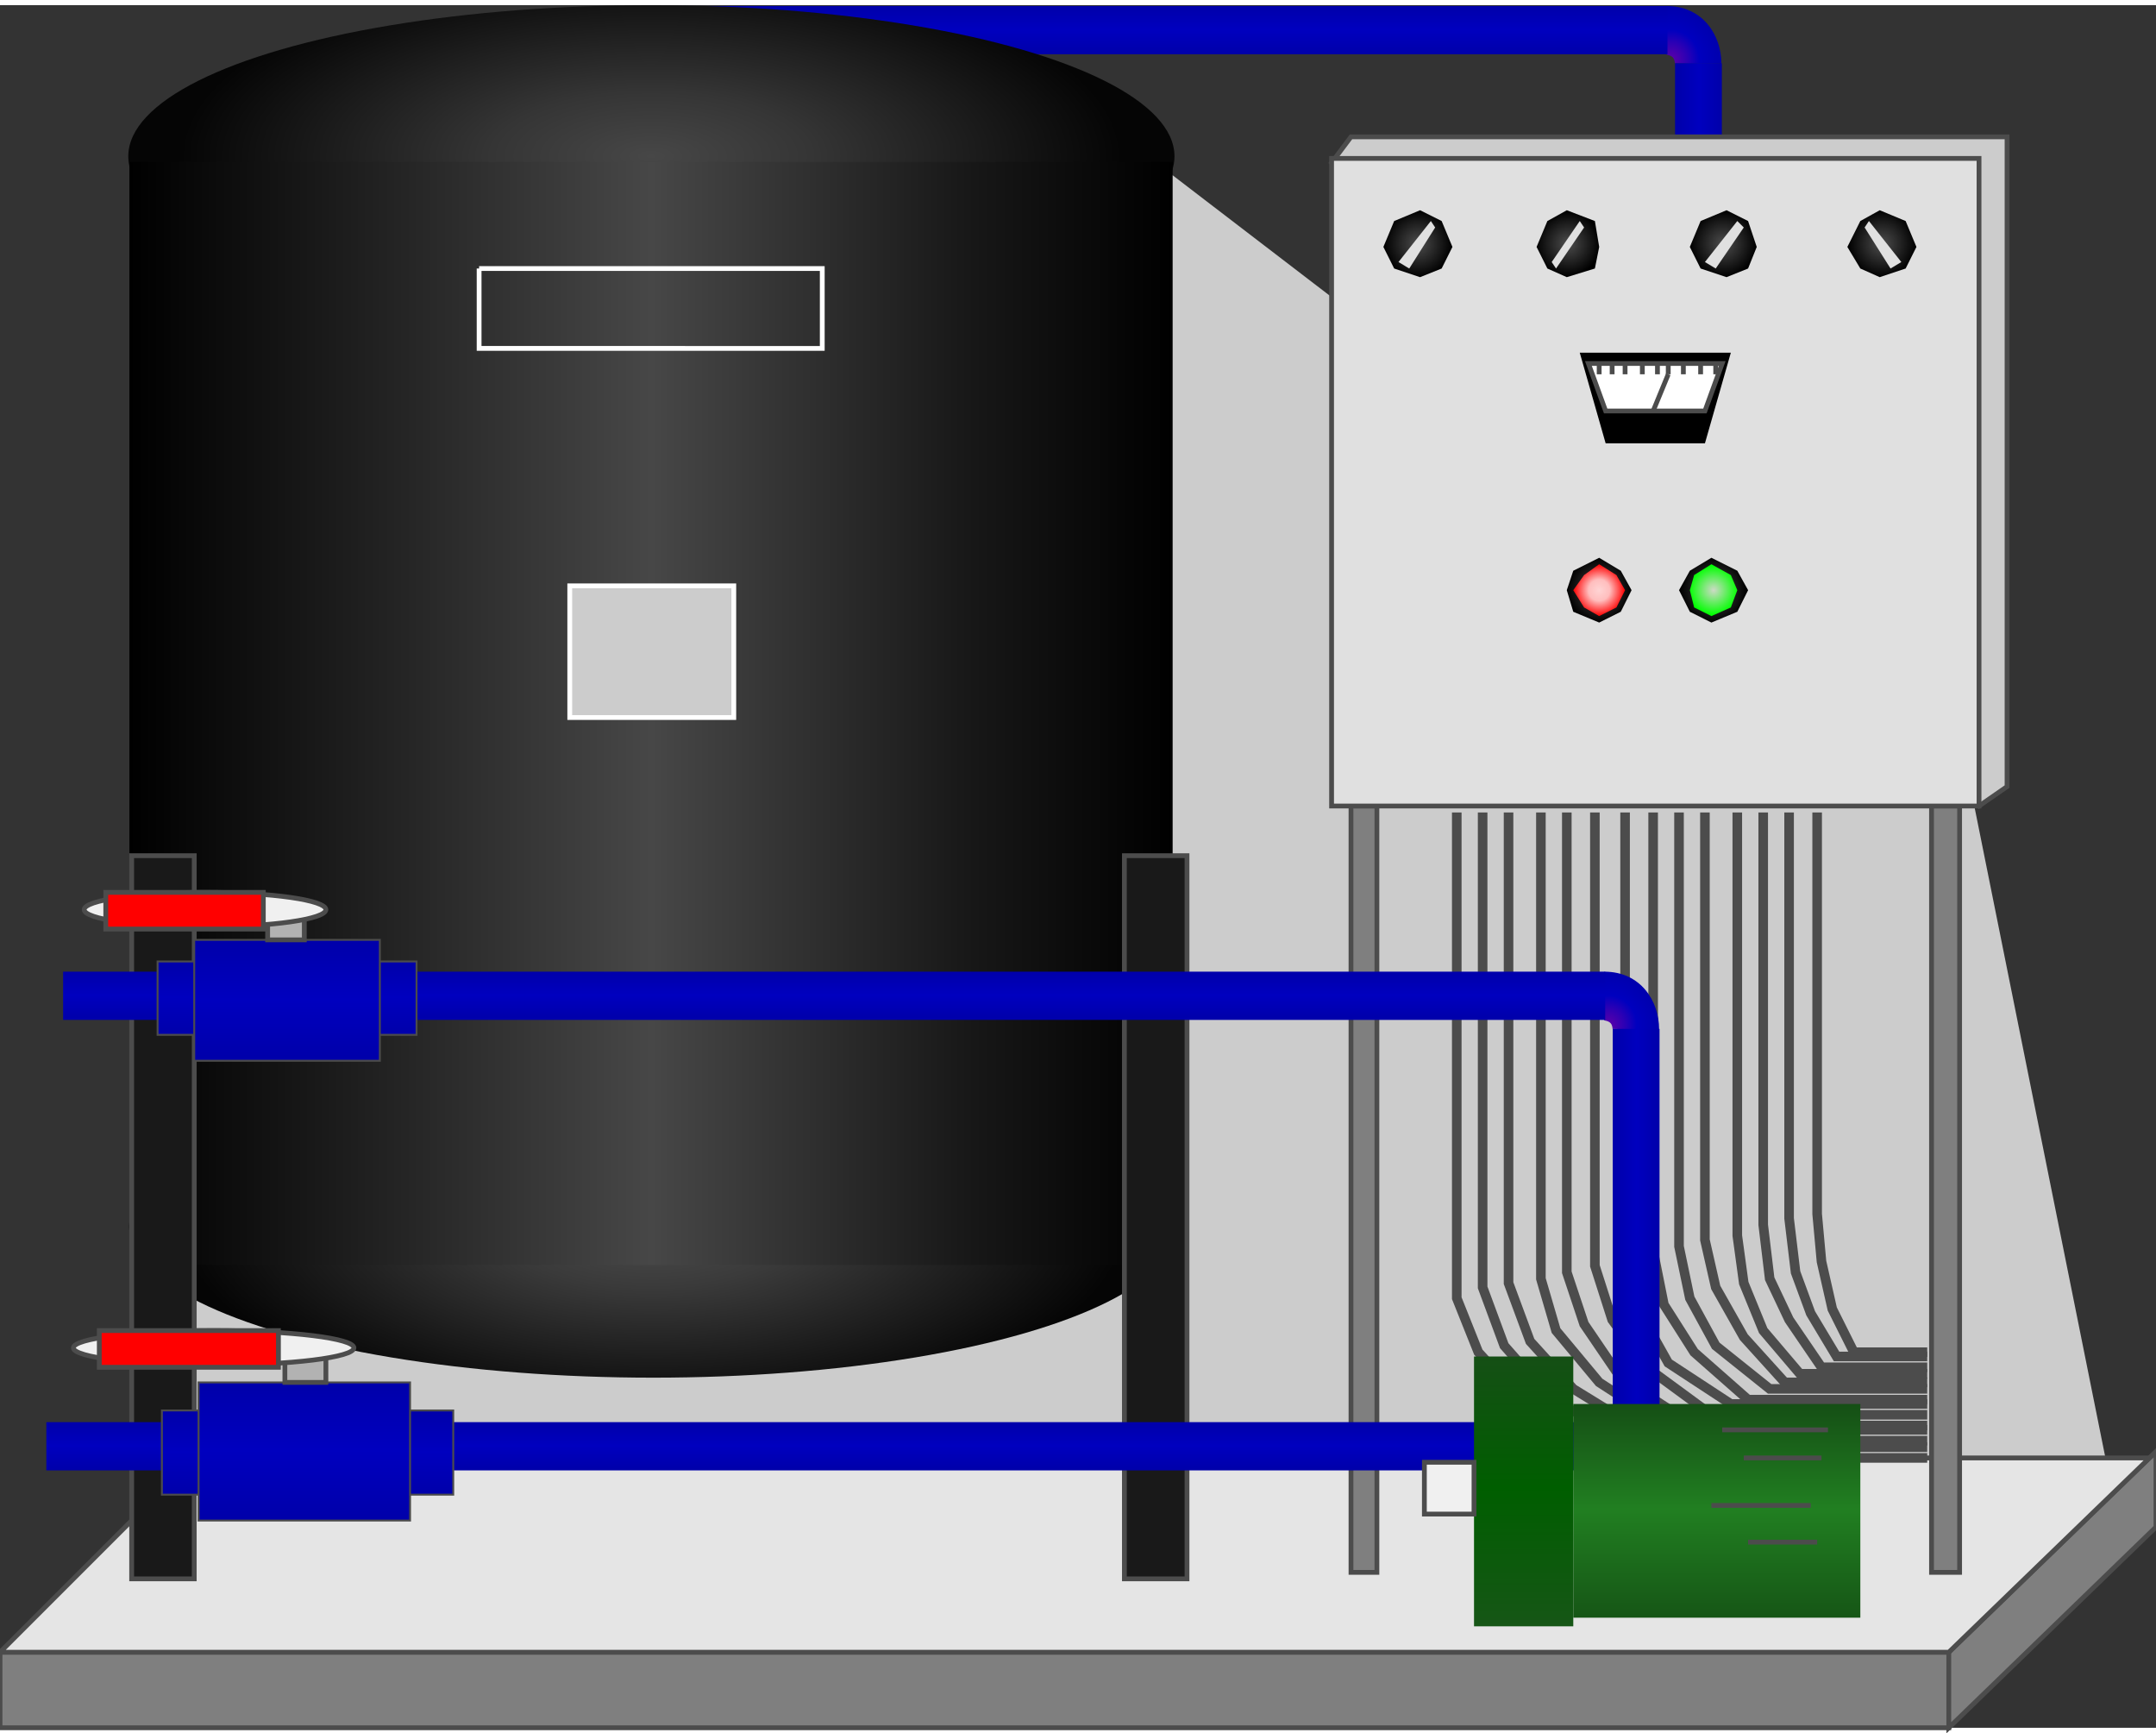 <!DOCTYPE svg PUBLIC "-//W3C//DTD SVG 1.1//EN" "http://www.w3.org/Graphics/SVG/1.1/DTD/svg11.dtd"><svg version="1.1" xmlns="http://www.w3.org/2000/svg" xmlns:xlink="http://www.w3.org/1999/xlink" width="112px" height="90px" viewBox="0 0 112.5 89.863" enable-background="new 0 0 112.5 89.863" xml:space="preserve">
<rect x="0" y="0" width="112.5" height="89.863" fill="#333333" stroke="none"/>
<g id="Group_Background">
	<path fill="#CCCCCC" d="M55.631,4.617l47.184,36.148l7.432,36.936L8.447,81.756L9.01,44.369L55.631,4.617z" />
</g>
<g id="Group_Base_Platform">
	<path fill="#7F7F7F" stroke="#4C4C4C" stroke-width="0.25" d="M0.001,89.863h101.688v-3.941H0.001V89.863z" />
	<path fill="#7F7F7F" stroke="#4C4C4C" stroke-width="0.25" d="M112.499,79.391l-10.811,10.473v-3.941l10.811-10.473V79.391z" />
	<path fill="#E5E5E5" stroke="#4C4C4C" stroke-width="0.25" d="M10.136,75.787h102.025l-10.473,10.135H0.001L10.136,75.787z" />
</g>
<g id="Group_Inlet">
	
		<radialGradient id="SVGID_1_" cx="-25.817" cy="-135.972" r="3.442" gradientTransform="matrix(-0.061 -0.868 0.824 -0.063 197.657 -28.127)" gradientUnits="userSpaceOnUse">
		<stop offset="0" style="stop-color:#5900AA" />
		<stop offset="0.11" style="stop-color:#4C00AD" />
		<stop offset="0.31" style="stop-color:#2A00B5" />
		<stop offset="0.52" style="stop-color:#0000BF" />
		<stop offset="1" style="stop-color:#0000AA" />
	</radialGradient>
	<path fill="url(#SVGID_1_)" d="M89.822,3.042c0-1.461-0.958-2.997-2.854-2.997l-0.007,2.541c0.333,0.053,0.414,0.197,0.435,0.448   C88.033,3.063,89.822,3.042,89.822,3.042z" />
	
		<linearGradient id="SVGID_2_" gradientUnits="userSpaceOnUse" x1="97.898" y1="48.762" x2="100.415" y2="48.762" gradientTransform="matrix(0 -1 1 0 11.514 100.459)">
		<stop offset="0.01" style="stop-color:#0000AA" />
		<stop offset="0.51" style="stop-color:#0000BF" />
		<stop offset="1" style="stop-color:#0000AA" />
	</linearGradient>
	<rect x="33.543" y="0.044" fill="url(#SVGID_2_)" width="53.466" height="2.516" />
	
		<linearGradient id="SVGID_3_" gradientUnits="userSpaceOnUse" x1="95.565" y1="75.891" x2="95.565" y2="78.332" gradientTransform="matrix(0 -1 1 0 11.514 100.459)">
		<stop offset="0.01" style="stop-color:#0000AA" />
		<stop offset="0.51" style="stop-color:#0000BF" />
		<stop offset="1" style="stop-color:#0000AA" />
	</linearGradient>
	<rect x="87.404" y="3.028" fill="url(#SVGID_3_)" width="2.441" height="3.731" />
</g>
<g id="Group_Container">
	
		<radialGradient id="SVGID_4_" cx="33.558" cy="9.968" r="11.832" gradientTransform="matrix(2.076 0 0 0.838 -35.682 -0.468)" gradientUnits="userSpaceOnUse">
		<stop offset="0" style="stop-color:#474747" />
		<stop offset="0.34" style="stop-color:#353535" />
		<stop offset="1" style="stop-color:#050505" />
	</radialGradient>
	<ellipse fill="url(#SVGID_4_)" cx="33.989" cy="7.883" rx="27.295" ry="7.883" />
	
		<radialGradient id="SVGID_5_" cx="33.834" cy="83.278" r="11.832" gradientTransform="matrix(2.08 0 0 0.838 -36.295 -6.052)" gradientUnits="userSpaceOnUse">
		<stop offset="0" style="stop-color:#4D4D4D" />
		<stop offset="0.32" style="stop-color:#3A3A3A" />
		<stop offset="0.95" style="stop-color:#090909" />
		<stop offset="1" style="stop-color:#050505" />
	</radialGradient>
	<ellipse fill="url(#SVGID_5_)" cx="34.088" cy="63.716" rx="27.349" ry="7.883" />
	<linearGradient id="SVGID_6_" gradientUnits="userSpaceOnUse" x1="6.753" y1="36.949" x2="61.188" y2="36.949">
		<stop offset="0" style="stop-color:#000000" />
		<stop offset="0.16" style="stop-color:#161616" />
		<stop offset="0.5" style="stop-color:#474747" />
		<stop offset="0.81" style="stop-color:#171717" />
		<stop offset="1" style="stop-color:#000000" />
	</linearGradient>
	<rect x="6.753" y="8.181" fill="url(#SVGID_6_)" width="54.435" height="57.537" />
</g>
<g id="Group_Control_Stand">
	<path fill="#7F7F7F" stroke="#4C4C4C" stroke-width="0.25" d="M70.495,41.778h1.352v39.978h-1.352V41.778z" />
	<path fill="#7F7F7F" stroke="#4C4C4C" stroke-width="0.25" d="M100.787,41.778h1.465v39.978h-1.465V41.778z" />
</g>
<g id="Group_Power_Lines">
	<path fill="none" stroke="#4C4C4C" stroke-width="0.5" d="M76.014,42.116v25.337l1.125,2.816l2.479,2.702l4.955,2.815h15.99" />
	<path fill="none" stroke="#4C4C4C" stroke-width="0.5" d="M77.364,42.116v24.774l1.126,3.041l2.478,2.814l4.729,2.478h14.865" />
	<path fill="none" stroke="#4C4C4C" stroke-width="0.5" d="M78.716,42.116v24.55l1.126,3.04l2.252,2.478l4.393,2.702h14.076" />
	<path fill="none" stroke="#4C4C4C" stroke-width="0.5" d="M80.404,42.116V66.44l0.789,2.702l2.252,2.703l3.829,2.477h13.288" />
	<path fill="none" stroke="#4C4C4C" stroke-width="0.5" d="M81.756,42.116v23.986l0.901,2.702l1.915,2.815l3.828,2.478h12.162" />
	<path fill="none" stroke="#4C4C4C" stroke-width="0.5" d="M83.221,42.116v23.648l0.9,2.815l1.802,2.477l3.378,2.479h11.262" />
	<path fill="none" stroke="#4C4C4C" stroke-width="0.5" d="M84.797,42.116v23.198l0.676,2.702l1.576,2.815l3.266,2.14h10.248" />
	<path fill="none" stroke="#4C4C4C" stroke-width="0.5" d="M86.261,42.116v22.86l0.563,2.814L88.4,70.27l2.814,2.477h9.348" />
	<path fill="none" stroke="#4C4C4C" stroke-width="0.5" d="M87.611,42.116v22.635l0.564,2.702l1.351,2.479l2.815,2.252h8.221" />
	<path fill="none" stroke="#4C4C4C" stroke-width="0.5" d="M88.963,42.116v22.297l0.563,2.478l1.464,2.59l2.14,2.365h7.433" />
	<path fill="none" stroke="#4C4C4C" stroke-width="0.5" d="M90.652,42.116v22.071l0.338,2.479l1.014,2.477l1.914,2.252h6.645" />
	<path fill="none" stroke="#4C4C4C" stroke-width="0.5" d="M92.004,42.116v21.509l0.338,2.815l1.014,2.14l1.689,2.477h5.518" />
	<path fill="none" stroke="#4C4C4C" stroke-width="0.5" d="M93.355,42.116v21.171l0.338,2.815l0.788,2.14l1.351,2.252h4.73" />
	<path fill="none" stroke="#4C4C4C" stroke-width="0.5" d="M94.819,42.116v20.946l0.226,2.477l0.563,2.478l1.126,2.253h3.829" />
</g>
<g id="Group_Control_Box">
	<path fill="#CCCCCC" stroke="#4C4C4C" stroke-width="0.25" d="M70.495,6.869h34.233v33.896l-1.463,1.013L69.482,8.221L70.495,6.869   z" />
	<path fill="#E0E0E0" stroke="#4C4C4C" stroke-width="0.25" d="M69.482,7.995h33.783v33.783H69.482V7.995z" />
</g>
<g id="Group_Zinc_Plating_System_Stand">
	<path fill="#191919" stroke="#4C4C4C" stroke-width="0.25" d="M58.671,44.369h3.267v37.725h-3.267V44.369z" />
	<path fill="#191919" stroke="#4C4C4C" stroke-width="0.25" d="M6.87,44.369h3.266v37.725H6.87V44.369z" />
</g>
<g id="Group_Pipe_Lines">
	
		<linearGradient id="SVGID_7_" gradientUnits="userSpaceOnUse" x1="24.023" y1="31.137" x2="26.54" y2="31.137" gradientTransform="matrix(0 -1 1 0 11.514 100.459)">
		<stop offset="0.01" style="stop-color:#0000AA" />
		<stop offset="0.51" style="stop-color:#0000BF" />
		<stop offset="1" style="stop-color:#0000AA" />
	</linearGradient>
	<rect x="2.418" y="73.919" fill="url(#SVGID_7_)" width="80.466" height="2.517" />
	
		<radialGradient id="SVGID_8_" cx="32.078" cy="-132.058" r="3.442" gradientTransform="matrix(-0.061 -0.868 0.824 -0.063 194.694 72.736)" gradientUnits="userSpaceOnUse">
		<stop offset="0" style="stop-color:#5900AA" />
		<stop offset="0.11" style="stop-color:#4C00AD" />
		<stop offset="0.31" style="stop-color:#2A00B5" />
		<stop offset="0.52" style="stop-color:#0000BF" />
		<stop offset="1" style="stop-color:#0000AA" />
	</radialGradient>
	<path fill="url(#SVGID_8_)" d="M86.572,53.417c0-1.461-0.958-2.997-2.854-2.997l-0.007,2.541c0.333,0.053,0.414,0.197,0.435,0.448   C84.783,53.438,86.572,53.417,86.572,53.417z" />
	
		<linearGradient id="SVGID_9_" gradientUnits="userSpaceOnUse" x1="47.523" y1="32.012" x2="50.04" y2="32.012" gradientTransform="matrix(0 -1 1 0 11.514 100.459)">
		<stop offset="0.01" style="stop-color:#0000AA" />
		<stop offset="0.51" style="stop-color:#0000BF" />
		<stop offset="1" style="stop-color:#0000AA" />
	</linearGradient>
	<rect x="3.293" y="50.419" fill="url(#SVGID_9_)" width="80.466" height="2.517" />
	
		<linearGradient id="SVGID_10_" gradientUnits="userSpaceOnUse" x1="36.998" y1="72.64" x2="36.998" y2="75.081" gradientTransform="matrix(0 -1 1 0 11.514 100.459)">
		<stop offset="0.01" style="stop-color:#0000AA" />
		<stop offset="0.51" style="stop-color:#0000BF" />
		<stop offset="1" style="stop-color:#0000AA" />
	</linearGradient>
	<rect x="84.153" y="53.406" fill="url(#SVGID_10_)" width="2.441" height="20.107" />
	<linearGradient id="SVGID_11_" gradientUnits="userSpaceOnUse" x1="14.978" y1="53.715" x2="14.978" y2="49.887">
		<stop offset="0.01" style="stop-color:#0000AA" />
		<stop offset="0.51" style="stop-color:#0000BF" />
		<stop offset="1" style="stop-color:#0000AA" />
	</linearGradient>
	<path fill="url(#SVGID_11_)" stroke="#4C4C4C" stroke-width="0.1" d="M21.735,49.887H8.222v3.828h13.513V49.887z" />
	<linearGradient id="SVGID_12_" gradientUnits="userSpaceOnUse" x1="14.978" y1="55.066" x2="14.978" y2="48.76">
		<stop offset="0.01" style="stop-color:#0000AA" />
		<stop offset="0.51" style="stop-color:#0000BF" />
		<stop offset="1" style="stop-color:#0000AA" />
	</linearGradient>
	<path fill="url(#SVGID_12_)" stroke="#4C4C4C" stroke-width="0.1" d="M19.82,48.76h-9.685v6.307h9.685V48.76z" />
	<linearGradient id="SVGID_13_" gradientUnits="userSpaceOnUse" x1="16.048" y1="77.701" x2="16.048" y2="73.31">
		<stop offset="0.01" style="stop-color:#0000AA" />
		<stop offset="0.51" style="stop-color:#0000BF" />
		<stop offset="1" style="stop-color:#0000AA" />
	</linearGradient>
	<path fill="url(#SVGID_13_)" stroke="#4C4C4C" stroke-width="0.1" d="M23.649,73.31H8.447v4.392h15.203V73.31z" />
	<linearGradient id="SVGID_14_" gradientUnits="userSpaceOnUse" x1="15.879" y1="79.053" x2="15.879" y2="71.846">
		<stop offset="0.01" style="stop-color:#0000AA" />
		<stop offset="0.51" style="stop-color:#0000BF" />
		<stop offset="1" style="stop-color:#0000AA" />
	</linearGradient>
	<path fill="url(#SVGID_14_)" stroke="#4C4C4C" stroke-width="0.1" d="M21.397,71.846H10.361v7.207h11.036V71.846z" />
</g>
<g id="Group_Tap">
	<path fill="#B2B2B2" stroke="#4C4C4C" stroke-width="0.25" d="M15.879,48.76h-1.914v-1.125h1.914V48.76z" />
	<path fill="#B2B2B2" stroke="#4C4C4C" stroke-width="0.25" d="M17.005,71.846h-2.14v-1.352h2.14V71.846z" />
	<ellipse fill="#F0F0F0" stroke="#4C4C4C" stroke-width="0.25" cx="11.149" cy="70.044" rx="7.32" ry="0.901" />
	<ellipse fill="#F0F0F0" stroke="#4C4C4C" stroke-width="0.25" cx="10.699" cy="47.184" rx="6.306" ry="0.901" />
</g>
<g id="Group_Red_Handle">
	<path fill="#FF0000" stroke="#4C4C4C" stroke-width="0.25" d="M14.528,69.143H5.181v1.914h9.347V69.143z" />
	<path fill="#FF0000" stroke="#4C4C4C" stroke-width="0.25" d="M13.74,46.283H5.519v1.914h8.221V46.283z" />
</g>
<g id="Group_Green_Motor">
	<linearGradient id="SVGID_15_" gradientUnits="userSpaceOnUse" x1="89.582" y1="84.12" x2="89.582" y2="72.972">
		<stop offset="0" style="stop-color:#165616" />
		<stop offset="0.51" style="stop-color:#217F21" />
		<stop offset="1" style="stop-color:#154F15" />
	</linearGradient>
	<path fill="url(#SVGID_15_)" d="M82.094,72.972h14.978V84.12H82.094V72.972z" />
	<linearGradient id="SVGID_16_" gradientUnits="userSpaceOnUse" x1="79.504" y1="84.57" x2="79.504" y2="70.494">
		<stop offset="0" style="stop-color:#165616" />
		<stop offset="0.51" style="stop-color:#005E00" />
		<stop offset="1" style="stop-color:#154F15" />
	</linearGradient>
	<path fill="url(#SVGID_16_)" d="M82.094,70.494h-5.18V84.57h5.18V70.494z" />
	<path fill="#F0F0F0" stroke="#4C4C4C" stroke-width="0.25" d="M74.324,76.012h2.59v2.703h-2.59V76.012z" />
	<path fill="none" stroke="#4C4C4C" stroke-width="0.25" d="M95.383,74.322h-5.519" />
	<path fill="none" stroke="#4C4C4C" stroke-width="0.25" d="M95.045,75.787H90.99" />
	<path fill="none" stroke="#4C4C4C" stroke-width="0.25" d="M94.481,78.264h-5.181" />
	<path fill="none" stroke="#4C4C4C" stroke-width="0.25" d="M94.819,80.179h-3.604" />
</g>
<g id="Group_Label">
	<path fill="#CCCCCC" stroke="#FFFFFF" stroke-width="0.25" d="M29.73,37.162h8.559v-6.87H29.73V37.162z" />
	<path fill="none" stroke="#FFFFFF" stroke-width="0.25" d="M25,13.738h17.905v4.167H25V13.738" />
</g>
<g id="Group_Switch_Rear">
	<radialGradient id="SVGID_17_" cx="73.986" cy="12.443" r="1.774" gradientUnits="userSpaceOnUse">
		<stop offset="0" style="stop-color:#4D4D4D" />
		<stop offset="1" style="stop-color:#000000" />
	</radialGradient>
	<path fill="url(#SVGID_17_)" d="M74.099,10.698l1.126,0.563l0.563,1.351l-0.563,1.126l-1.126,0.451l-1.351-0.451l-0.563-1.126   l0.563-1.351L74.099,10.698z" />
	<radialGradient id="SVGID_18_" cx="81.812" cy="12.443" r="1.69" gradientUnits="userSpaceOnUse">
		<stop offset="0" style="stop-color:#4D4D4D" />
		<stop offset="1" style="stop-color:#000000" />
	</radialGradient>
	<path fill="url(#SVGID_18_)" d="M81.756,10.698l1.465,0.563l0.225,1.351l-0.225,1.126l-1.465,0.451l-1.014-0.451l-0.563-1.126   l0.563-1.351L81.756,10.698z" />
	<radialGradient id="SVGID_19_" cx="89.921" cy="12.443" r="1.745" gradientUnits="userSpaceOnUse">
		<stop offset="0" style="stop-color:#4D4D4D" />
		<stop offset="1" style="stop-color:#000000" />
	</radialGradient>
	<path fill="url(#SVGID_19_)" d="M90.09,10.698l1.125,0.563l0.451,1.351l-0.451,1.126l-1.125,0.451l-1.352-0.451l-0.563-1.126   l0.563-1.351L90.09,10.698z" />
	<radialGradient id="SVGID_20_" cx="98.197" cy="12.443" r="1.774" gradientUnits="userSpaceOnUse">
		<stop offset="0" style="stop-color:#4D4D4D" />
		<stop offset="1" style="stop-color:#000000" />
	</radialGradient>
	<path fill="url(#SVGID_20_)" d="M98.085,10.698l-1.014,0.563l-0.676,1.351l0.676,1.126l1.014,0.451l1.351-0.451l0.563-1.126   l-0.563-1.351L98.085,10.698z" />
	<radialGradient id="SVGID_21_" cx="83.445" cy="30.518" r="1.689" gradientUnits="userSpaceOnUse">
		<stop offset="0" style="stop-color:#4D4D4D" />
		<stop offset="1" style="stop-color:#000000" />
	</radialGradient>
	<path fill="url(#SVGID_21_)" d="M83.445,28.828l-1.352,0.676l-0.338,1.014l0.338,1.126l1.352,0.563l1.127-0.563l0.563-1.126   l-0.563-1.014L83.445,28.828z" />
	<radialGradient id="SVGID_22_" cx="89.413" cy="30.518" r="1.746" gradientUnits="userSpaceOnUse">
		<stop offset="0" style="stop-color:#4D4D4D" />
		<stop offset="1" style="stop-color:#000000" />
	</radialGradient>
	<path fill="url(#SVGID_22_)" d="M89.301,28.828l-1.125,0.676l-0.564,1.014l0.564,1.126l1.125,0.563l1.352-0.563l0.563-1.126   l-0.563-1.014L89.301,28.828z" />
</g>
<g id="Group_Knob">
	<path fill="#E0E0E0" d="M74.662,11.261l0.225,0.337l-1.352,2.14L72.973,13.4L74.662,11.261z" />
	<path fill="#E0E0E0" d="M82.432,11.261l0.226,0.337l-1.464,2.14L80.968,13.4L82.432,11.261z" />
	<path fill="#E0E0E0" d="M90.652,11.261l0.338,0.337l-1.464,2.14L88.963,13.4L90.652,11.261z" />
	<path fill="#E0E0E0" d="M97.521,11.261l-0.225,0.337l1.352,2.14l0.563-0.338L97.521,11.261z" />
</g>
<g id="Group_Red_Button">
	<radialGradient id="SVGID_23_" cx="83.445" cy="30.518" r="1.351" gradientUnits="userSpaceOnUse">
		<stop offset="0" style="stop-color:#FFD4D4" />
		<stop offset="0.41" style="stop-color:#FFBEBE" />
		<stop offset="1" style="stop-color:#FF0000" />
	</radialGradient>
	<path fill="url(#SVGID_23_)" d="M83.445,29.166l-0.788,0.563l-0.563,0.789l0.563,0.901l0.788,0.45l0.9-0.45l0.451-0.901   l-0.451-0.789L83.445,29.166z" />
</g>
<g id="Group_Green_Button">
	<radialGradient id="SVGID_24_" cx="89.414" cy="30.518" r="1.296" gradientUnits="userSpaceOnUse">
		<stop offset="0" style="stop-color:#CDDAC6" />
		<stop offset="1" style="stop-color:#00FF00" />
	</radialGradient>
	<path fill="url(#SVGID_24_)" d="M89.301,29.166l-0.9,0.563l-0.225,0.789l0.225,0.901l0.9,0.45l1.014-0.45l0.338-0.901l-0.338-0.789   L89.301,29.166z" />
</g>
<g id="Group_Reader">
	<path d="M82.432,18.13h7.883l-1.352,4.729h-5.18L82.432,18.13z" />
	<path fill="#FFFFFF" stroke="#4C4C4C" stroke-width="0.25" d="M82.883,18.693h6.981l-0.901,2.478h-5.18L82.883,18.693z" />
	<path fill="none" stroke="#4C4C4C" stroke-width="0.25" d="M87.049,19.256l-0.788,1.915" />
	<path fill="none" stroke="#4C4C4C" stroke-width="0.25" d="M83.445,18.693v0.563" />
	<path fill="none" stroke="#4C4C4C" stroke-width="0.25" d="M84.121,18.693v0.563" />
	<path fill="none" stroke="#4C4C4C" stroke-width="0.25" d="M84.797,18.693v0.563" />
	<path fill="none" stroke="#4C4C4C" stroke-width="0.25" d="M85.697,18.693v0.563" />
	<path fill="none" stroke="#4C4C4C" stroke-width="0.25" d="M86.486,18.693v0.563" />
	<path fill="none" stroke="#4C4C4C" stroke-width="0.25" d="M87.049,18.693v0.563" />
	<path fill="none" stroke="#4C4C4C" stroke-width="0.25" d="M87.838,18.693v0.563" />
	<path fill="none" stroke="#4C4C4C" stroke-width="0.25" d="M88.738,18.693v0.563" />
	<path fill="none" stroke="#4C4C4C" stroke-width="0.25" d="M89.526,18.693v0.563" />
</g>
</svg>